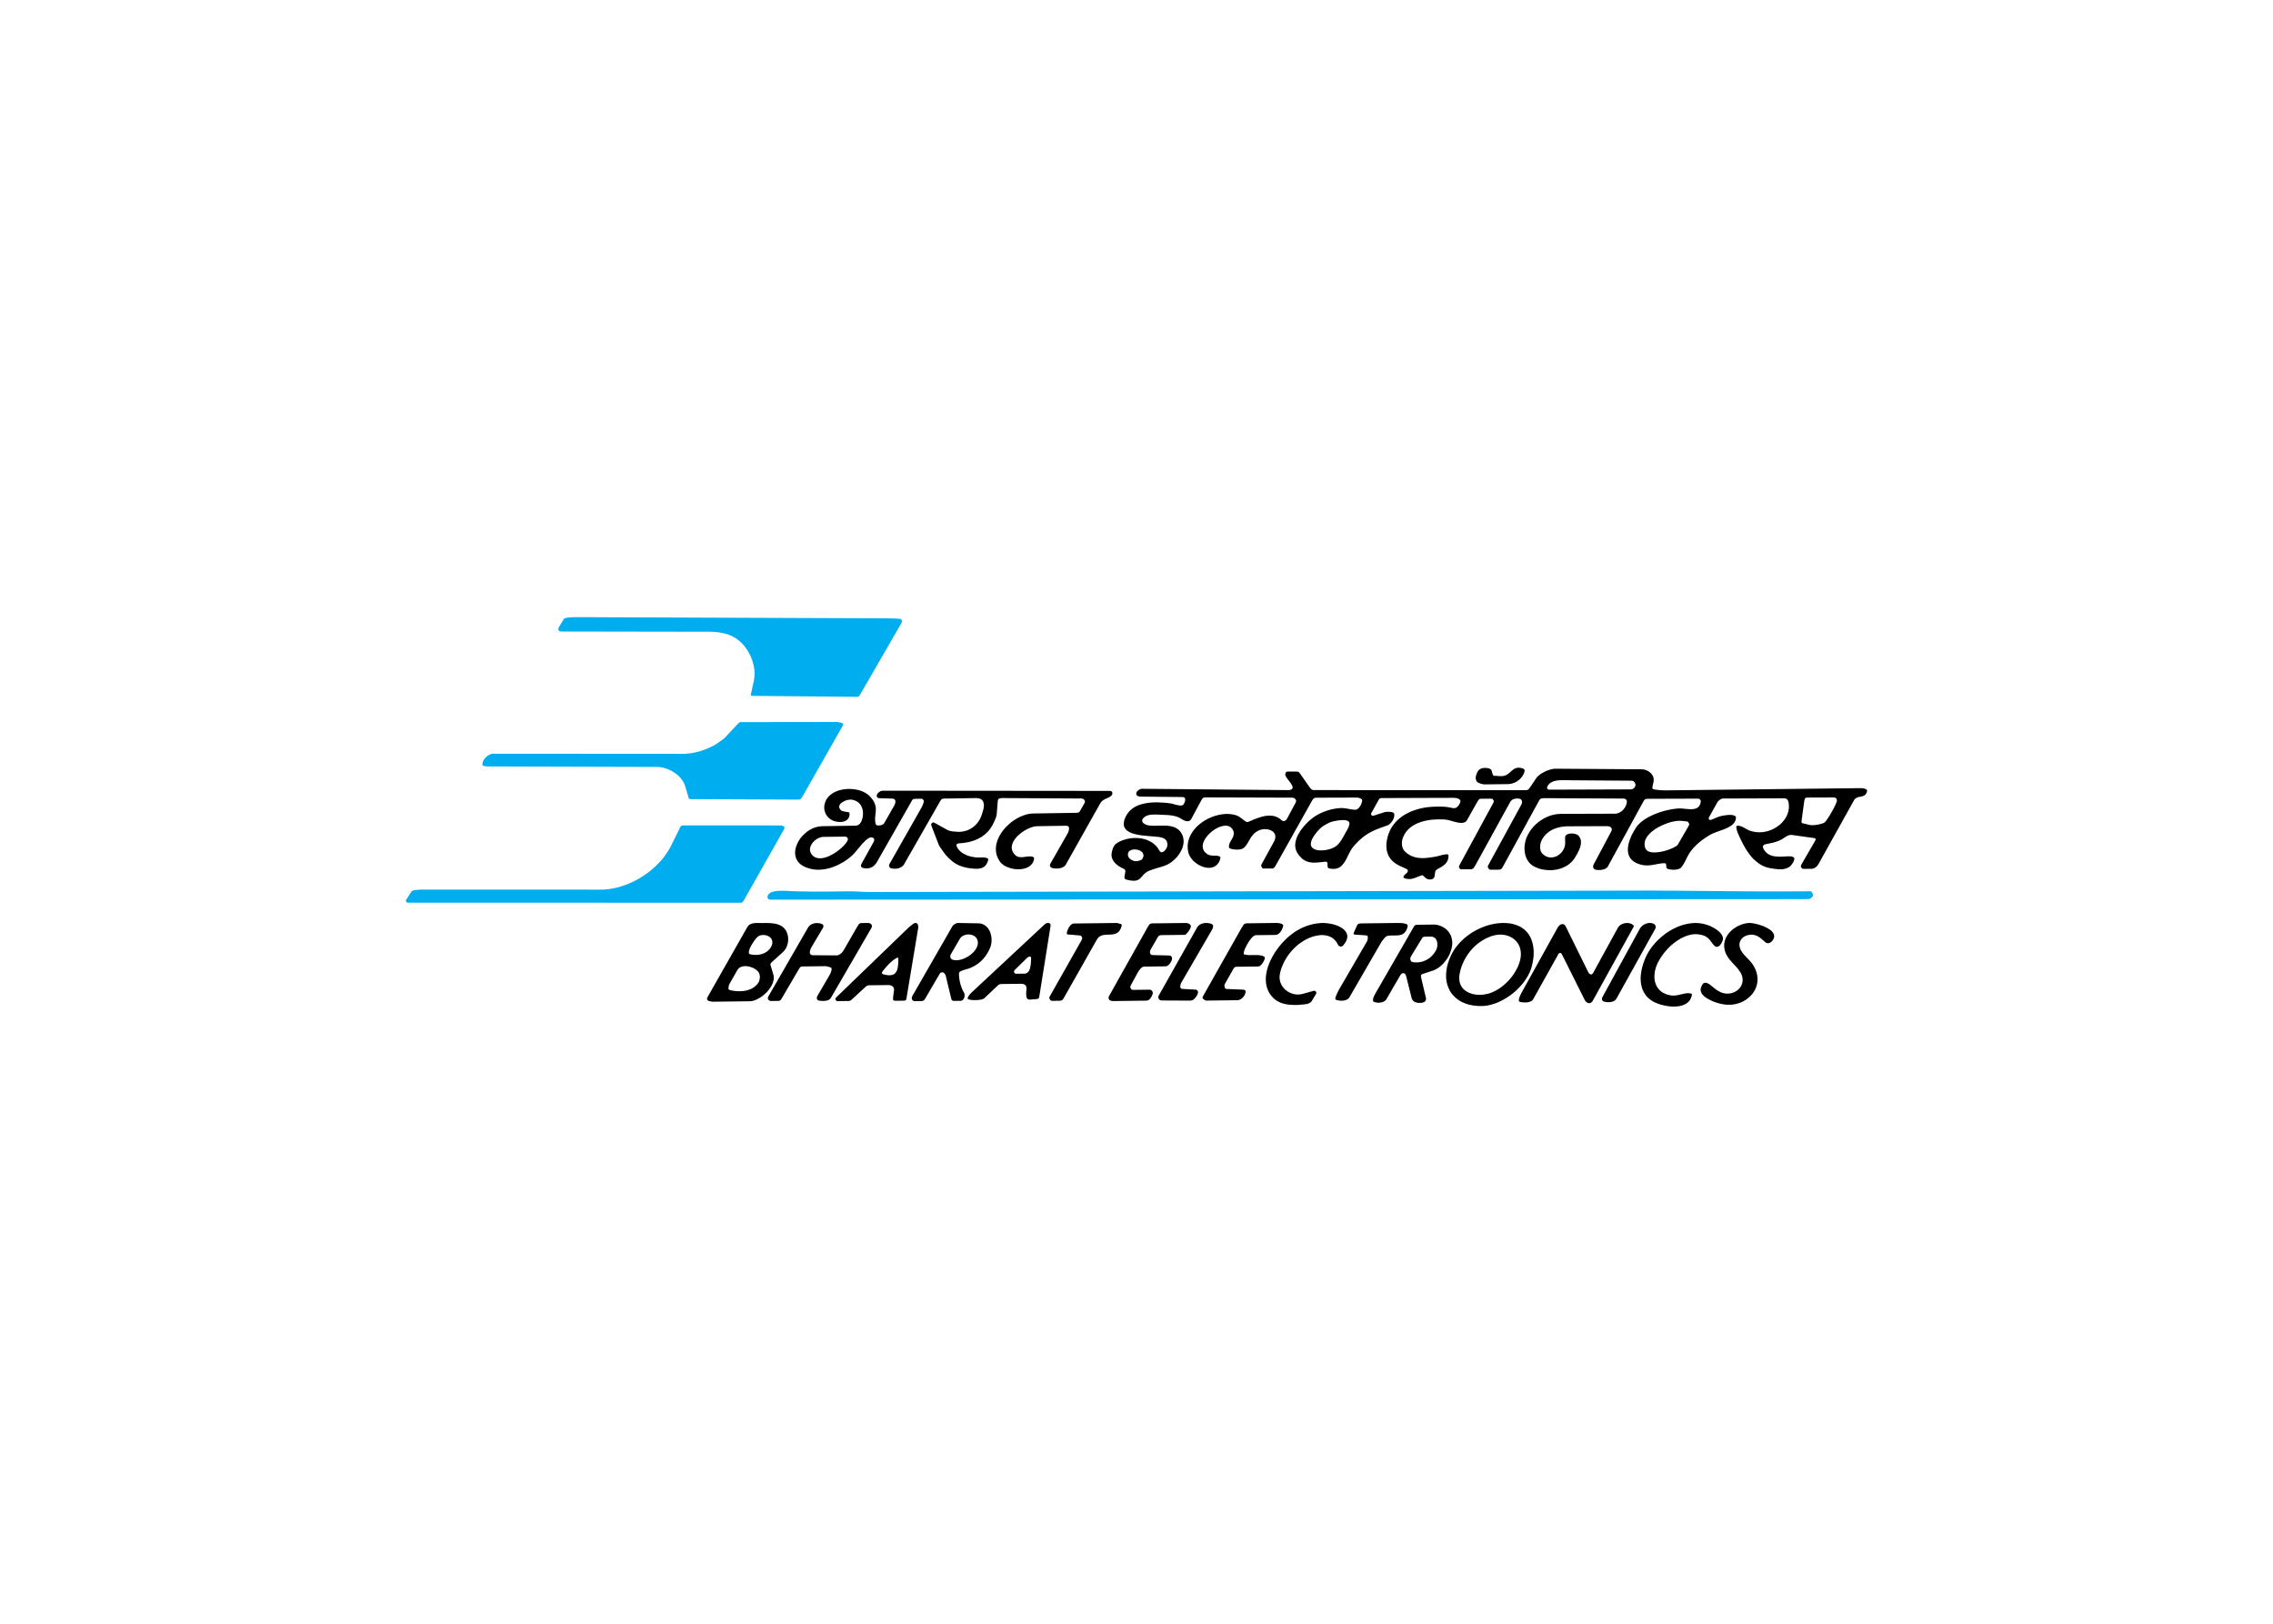 <svg clip-rule="evenodd" fill-rule="evenodd" stroke-linejoin="round" stroke-miterlimit="1.414" viewBox="0 0 560 400" xmlns="http://www.w3.org/2000/svg"><g fill-rule="nonzero"><path d="m0 0-.16-.034-.16-.048-.156-.062-.146-.066-.146-.084-.136-.089-.132-.098-.118-.112-.114-.116-.099-.125-.085-.134-.072-.139-.058-.147-.04-.148-.026-.156-.002-.161.016-.165.034-.165.057-.174.038-.086.042-.083.047-.082.052-.082.055-.077.057-.073.06-.073.065-.072.061-.073.065-.073.065-.068.065-.072.065-.068.066-.073.065-.073.06-.072.057-.078.055-.077.057-.077.047-.083.056-.114.042-.114.025-.114.015-.11.001-.111-.012-.105-.022-.101-.035-.102-.045-.097-.054-.088-.063-.083-.077-.079-.077-.07-.091-.065-.096-.057-.101-.047-.109-.038-.11-.029-.119-.015-.12-.011-.119.008-.115.012-.106.027-.106.031-.097.04-.092.049-.088.049-.088.054-.079.059-.079.059-.074.059-.074.059-.07.058-.064.055-.07.049-.06.045-.065.036-.06.032-.06.022-.06.013-.124-.006-.095-.061-.064-.093-.049-.092-.035-.088-.022-.082-.009-.079.001-.078.015-.073.024-.073.033-.068.042-.064.051-.059.056-.059.065-.059.069-.054.075-.05.078-.05.084-.045.083-.044.087-.045.088-.041.134-.058.138-.048.138-.045.139-.039.143-.035.137-.026.143-.021.143-.013.137-.002.143.001.137.011.142.02.138.025.133.039.137.042.132.052.128.066.128.071.123.079.122.094.128.111.113.117.104.12.086.13.076.129.067.134.049.139.04.138.026.142.016.143.003.147-.011.142-.02.147-.034.142-.043.146-.057.142-.066.141-.079.137-.089.137-.103.132-.051.054-.051.059-.056.059-.056.059-.061.059-.06.064-.06.063-.056.064-.061.068-.056.063-.051.069-.051.072-.042.069-.043.073-.033.077-.028.074-.02.082-.014.078-.006.082.003.083.014.078.022.074.031.074.036.064.045.061.045.055.055.051.059.043.063.042.069.037.068.029.074.024.073.019.078.015.073.009.078.006.078-.004.074-.008.073-.013.074-.017.12-.045.111-.058.111-.072.102-.077.097-.086.098-.081.097-.086.042-.037.046-.022.042-.018.046-.013.041-.004h.046l.041.01.041.014.041.015.037.023.036.028.037.033.031.032.032.037.027.037.027.042.022.046.023.042.031.106-.002.101-.019.1-.047.092-.066.091-.083.086-.102.081-.116.072-.125.072-.129.063-.138.063-.143.048-.148.049-.143.04-.138.035-.129.026-.124.021-.115.012-.101.004-.083-.006zm-6.64-2.965.099.18.112.189.126.186.136.185.154.181.159.172.172.171.182.159.191.145.195.135.201.122.21.104.21.089.21.063.216.048.215.021.216-.007.216-.034.212-.057.111-.044.092-.054.084-.054.069-.059.065-.064.056-.063.051-.068.056-.073.056-.073.057-.077.064-.073.075-.077.079-.068.078-.013.119.034.073.037.068.065.063.088.059.093.045.097.03.097.018.078-.001.064-.01.069-.019.064-.028.059-.033.064-.038.059-.046.06-.051.054-.056.055-.056.049-.065.05-.06.05-.065.045-.069.04-.065.041-.065.04-.065.032-.06.031-.055.027-.056.027-.272.102-.276.07-.28.043-.281.015-.284-.018-.284-.04-.28-.063-.274-.086-.274-.109-.265-.127-.26-.145-.25-.16-.237-.177-.227-.191-.214-.2-.199-.214-.186-.222-.166-.227-.149-.236-.126-.24-.076-.162-.067-.166-.066-.171-.058-.18-.053-.179-.044-.185-.034-.184-.025-.184-.016-.183-.003-.184.012-.184.02-.179.039-.178.048-.169.071-.165.085-.159.098-.151.121-.145.139-.132.163-.121.12-.077.134-.072.152-.062.162-.063.17-.057.184-.044.185-.039.193-.03.188-.02.193-.007.184.007.183.016.174.034.165.048.15.066.142.084.118.103.104.12.081.144.057.166.018.096-.001.055-.037.032-.069.017-.078.013-.079.004-.078-.001-.082-.01-.082-.01-.083-.015-.082-.019-.083-.02-.082-.019-.083-.019-.087-.02-.082-.015-.082-.014-.083-.011-.083-.005-.082-.001-.083.003-.179.03-.166.039-.152.058-.139.068-.125.076-.111.086-.102.1-.084.109-.075.114-.061.123-.048.133-.038.132-.025.142-.011.147.003.151.012.152.021.152.035.156.044.157.058.157zm-4.868-.778-.045-.06-.055-.033-.055-.006-.06.018-.056.032-.046.05-.037.059-1.695 3.441-.029.05-.028.041-.032.036-.037.023-.037.018-.037.013-.037.004h-.037l-.036-.01-.041-.01-.037-.018-.036-.024-.037-.023-.031-.033-.032-.032-.032-.037-.027-.038-.027-.041-2.7-4.868-.085-.166-.08-.185-.049-.174-.003-.083.01-.055.032-.032.065-.027.096-.017.055-.004.056-.008.064-.004.064.001.065-.004.068.005.069.006.069.01.128.038.059.024.055.028.046.037.045.047.032.046 1.904 3.412.05.055.069.015.069-.018.051-.054 1.723-3.445.023-.041.028-.042.028-.036.028-.036.033-.027.037-.023.032-.022.037-.014.037-.013.037-.004h.036l.037.005.036.01.037.014.037.024.031.027.032.033.032.042.027.046 3.023 5.473.036.069.013.055-.014.041-.047.046-.079.049-.05.027-.051.023-.056.017-.06.013-.059.009-.06.004-.06-.001-.059-.006-.065-.009-.059-.01-.059-.019-.055-.019-.06-.024-.05-.028-.055-.033-.045-.033-.045-.042-.037-.037-.036-.046-.032-.046zm.724-1.771-.032-.064-.017-.065-.004-.06.009-.05.029-.05.037-.041.056-.031.069-.022.05-.009.051-.009.05-.008.056-.004.055.001.059-.004.055.005.06.005.11.02.055.019.05.019.05.023.046.028.082.066.031.042.032.046 2.915 5.246.036.093-.006.091-.033.092-.06.063-.056.032-.055.027-.06.017-.06.013-.064.009-.06-.001-.064-.001-.065-.01-.064-.014-.059-.019-.064-.024-.06-.024-.054-.033-.055-.032-.05-.042-.05-.038-.045-.046-.041-.047-.036-.046-.032-.051zm-21.54.221.018.074-.038.082-.07.059-.078.008-.846-.235-.142-.029-.138-.016-.137-.002-.133.013-.134.026-.129.039-.125.049-.12.058-.111.073-.107.081-.097.086-.084.1-.079.105-.066.114-.052.118-.043.128-.024.133-.015.133.002.142.022.143.038.184.053.18.063.18.075.175.081.176.09.166.099.166.108.162.117.158.123.148.131.149.136.135.14.13.15.126.155.112.16.107.164.099.169.089.169.076.173.066.115.038.114.029.119.029.114.02.115.015.115.011.114.001.111-.008.11-.012.106-.022.106-.026.101-.036.102-.049.092-.054.088-.063.084-.077.079-.082.075-.095.065-.11.061-.114.065-.077.102-.036.11.006.087.061.135.172.099.162.062.156.026.143-.001.138-.034.128-.057.114-.079.109-.097.1-.121.091-.134.081-.143.071-.157.062-.162.054-.165.044-.17.03-.166.025-.165.016-.157.008-.147-.002-.211-.021-.211-.026-.206-.039-.196-.053-.197-.057-.192-.071-.187-.076-.183-.09-.178-.098-.173-.103-.169-.117-.163-.122-.159-.125-.155-.136-.145-.144-.145-.148-.136-.153-.136-.163-.126-.162-.122-.171-.104-.153-.099-.162-.094-.171-.09-.171-.085-.18-.071-.18-.071-.185-.058-.188-.044-.189-.034-.193-.025-.189-.007-.188.007-.188.021-.189.038-.178.058-.183.075-.174.094-.168.117-.164.14-.155.083-.081.089-.068.097-.068.097-.058.102-.049.101-.045.106-.04.111-.031.11-.026.115-.026.115-.017.115-.012.115-.008.115-.008.119-.003.23.002.114.007.11.01.111.011.073.005.078.006.083.01.087.015.087.014.082.025.077.033.069.042.059.046.05.065zm3.473 5.287-.115-.001-.087-.01-.064-.015-.05-.023-.041-.038-.032-.05-.035-.07-.184-.411-.04-.097-.013-.064.014-.037.051-.022.083-.008.744-.051.111-.017.051-.04.019-.097-.012-.151-.048-.148-2.141-3.685-.107-.222-.098-.23-.04-.134.005-.078.061-.05.129-.035.05-.009.056-.008.05-.009.055.001.06-.004.055.001.11.01.055.01.051.01.054.019.051.019.045.024.046.028.041.032.041.038.031.041.032.051 2.387 4.129.131.181.145.167.091.079.11.038.096.015.096.006.092.006.183.002.175.002.087.006.083.005.077.01.152.039.068.033.068.042.064.051.059.061.054.074.05.088.044.101.04.12.013.092-.019.073-.051.046-.102.04-.212.043-.234.011-.221.002zm-8.668.005-.06-.006-.055-.005-.045-.019-.041-.023-.046-.042-.041-.056-.049-.074-.059-.092-.067-.116-2.836-5.025-.035-.074-.014-.055.01-.046.042-.05.074-.059.065-.04.069-.027 2.351.029.055.001.055.014.054.019.055.023.055.029.05.037.046.037.045.042.045.047.036.051.037.051.026.05.027.051.018.056.013.05.008.111-.024.068-.065.041-.106.017-1.244.049-.065.022-.046.054-.029.078-.01.078.008.078.022.065.585 1.031.067.12.059.074.055.047.059.019.078.005 1.616.02.064.014.068.038.064.056.063.07.059.078.054.084.045.078.031.074.022.06.018.087-.006.055-.046.046-.083.045-.088.031-.092.017-.106.017-.11.008-.119.003-.12-.001-.124-.002-.124-.001-.114-.002-.115.003-.111.013-.096.013-.088.021-.041.037-.006.068.022.111.013.051.022.055.022.064.032.07.036.074.04.078.04.083.045.083.05.084.054.083.049.079.059.078.054.07.059.069.054.061.059.051.055.042.055.033.055.019.05.005 1.469.018.064.01.055.015.06.028.049.032.051.042.045.047.045.051.036.055.036.056.031.06.027.06.027.056.018.059.017.051.018.088-.024.054-.069.055-.129.049-.152.025-.143.008zm-6.632-5.417-.031-.065-.009-.064.005-.059.019-.055.029-.046.046-.041.051-.027.06-.022.069-.004 2.13-.01.069.005.064.019.064.033.059.038.055.046.049.056.046.056.04.06.041.06.031.06.027.06.035.125-.015.087-.065.086-.069.031-1.029.057-.069.012-.051.037-.028.05-.015.059.004.069.013.069.017.069.027.065.027.055 2.311 3.981.032.07.026.073.013.079-.006.078-.028.059-.06.05-.055.022-.056.018-.06.017-.06.009-.059.008-.065.009-.064-.001-.064-.001-.065-.005-.059-.01-.064-.015-.06-.019-.059-.019-.055-.028-.055-.028-.05-.033-.045-.042-.041-.042-.041-.046-.031-.051zm-.494 5.413-.059-.005-.051-.01-.045-.019-.041-.032-.046-.052-.049-.074-.059-.097-.067-.12-2.813-5.02-.031-.06-.018-.056-.004-.05.001-.046.01-.042.023-.036.023-.031.037-.028.037-.022.047-.018.05-.008.055-.009.06-.004 2.497.031.074.01.064.023.059.038.054.046.05.056.045.06.036.065.036.069.027.065.022.06.013.064-.001.065-.019.054-.028.051-.042.045-.051.027-.06.022-.069.004-1.175-.014-.096.007-.06.027-.047.06-.014.027-.033.068.013.079.058.124.449.828.036.069.049.079.059.087.068.089.068.078.077.065.077.047.083.015 1.616.02.073.01.073.033.064.047.063.055.055.07.049.069.041.075.036.069.022.069.017.069-.005.073-.019.069-.043.055-.064.036-.078.017-1.25.031-.069.008-.05.027-.037.032-.028.045-.015.051-.005.055.004.054.013.061.022.055.027.051.472.823.054.092.05.065.05.042.059.024.073.014.097.002 1.694.02.068.029.077.065.082.097.081.107.068.111.049.097.027.069.008.069-.014.06-.029.054-.046.041-.051.036-.065.027-.064.018-.069.008-.065.004zm-5.876-.009-.064-.005-.064-.024-.059-.033-.055-.042-.05-.051-.045-.056-.045-.064-.036-.065-.031-.065-.032-.064-.022-.06-.018-.056-.026-.105-.004-.069.015-.037.037-.022.069-.009.85-.072.096-.022.061-.082.009-.014.025-.077-.018-.088-.076-.147-2.328-4.115-.049-.097-.004-.069.028-.068.024-.041.046-.06.056-.026.092-.009.514.007.073.005.06.01.05.019.046.037.045.051.045.07.058.102 2.44 4.308.073.102.077.084.086.061.092.047.096.028.105.024.105.011.106.006.11.006.11.001.11.006.106.011.105.019.101.024.096.043.086.056.087.075.072.097.067.12.058.143.017.106-.014.068-.051.032-.134.031-.074.026-.073.018zm-22.993-5.492-.027-.07-.008-.059.015-.06.023-.046.042-.04.051-.032.06-.022.064-.004.514.007.078.005.059.019.055.037.054.075.063.106 1.219 2.081.058.102.055.074.045.046.05.028.055.01.074.006 1.703.021.152-.026.147-.044.115-.04.042-.05.001-.092-.035-.156-.062-.157-.076-.139-.895-1.535-.031-.074-.014-.074.011-.073.033-.059.055-.045.074-.027.055-.004.055-.009.065-.003.064-.004.069-.004.069.006.068.005.065.005.068.015.064.019.06.024.054.028.051.037.04.042.037.046 3.048 5.258.027.065.013.055-.001.055-.014.05-.028.046-.037.036-.047.032-.05.022-.06.013-.06.004-.441-.006-.082-.001-.06-.014-.05-.024-.05-.046-.045-.065-.059-.093-1.074-1.858-.059-.079-.091-.089-.104-.083-.11-.057-.096-.024-1.837.014-.105.022-.079.063-.029.087.008.129.044.156.072.148.863 1.452.04.106-.01.092-.061.068-.115.049-.055.018-.055.009-.056.008-.059.009-.055-.001-.056.004-.055-.005-.055-.006-.055-.01-.055-.014-.05-.019-.055-.019-.045-.024-.051-.023-.045-.033-.041-.032-.041-.038-.036-.041-.036-.047-.032-.051zm15.254.277-.096-.102-.085-.116-.068-.12-.022-.083.038-.05.11-.035.055-.013.069-.013.078-.004.088-.008.092.001.096.001.096.002.101.01.092.01.092.015.078.02.073.023.059.029.045.032.99.94.077.065.073.038.092.019.137.006 1.396.017.087-.003.083-.017.074-.031.06-.041.051-.064.033-.077.01-.037.001-.046v-.05l.001-.056-.004-.064-.009-.059-.003-.069-.004-.065-.004-.064.001-.069.005-.06.006-.064.01-.055.019-.05.023-.046.028-.036.037-.032.046-.022.06-.009.065-.004.44.038.087.01.064.015.041.028.032.046.017.065.017.092.836 5.239.004.069-.01.055-.028.046-.037.031-.046.018-.051.009-.055-.001-.055-.01-.055-.019-.05-.028-.05-.038zm3.287 1.464-.056.072-.015.092.041.074.903.888.049.047.055.042.059.032.055.019.051.006.041-.023.028-.045.006-.083-.003-.11-.008-.124-.008-.129-.016-.133-.022-.133-.03-.125-.04-.11-.05-.097-.077-.084-.1-.066-.109-.028-.675-.009zm-13.444-1.815-.049-.078.014-.092.057-.077.087-.022.817.01.096.01.082.038.11.093 1.012.931.091.07.082.033.129.006 1.469.018.147-.035.13-.086.06-.095.029-.106-.075-.588-.004-.069-.004-.055.005-.046.01-.037.023-.022.028-.023.041-.013.055-.004.074-.004.083.001.44.006.088.001.064.014.045.028.032.047.022.073.017.102.86 5.166.008.055-.001.064v.06l-.01.06-.019.054-.024.046-.037.036-.046.027-.056.009-.073-.01-.077-.033-.069-.047-.15-.121-.145-.117zm3.493 1.967.031.037.073.093.077.092.076.093.087.093.086.093.09.093.096.088.095.08.096.079.095.07.096.061.1.056.046.01.037-.041.01-.064-.003-.115-.008-.115-.003-.11-.012-.106-.008-.101-.018-.097-.017-.092-.026-.087-.031-.079-.041-.069-.045-.065-.05-.056-.064-.046-.068-.038-.082-.028-.097-.015-.101-.006-.119.007-.129.017-.142.031-.106.031-.056.036-.01.05.022.083zm46.414 3.627-.238-.022-.234-.039-.238-.054-.233-.062-.229-.081-.228-.09-.219-.099-.219-.113-.215-.122-.204-.136-.196-.14-.191-.154-.177-.162-.173-.168-.158-.181-.149-.185-.136-.19-.121-.204-.108-.203-.129-.3-.107-.295-.074-.29-.047-.286-.025-.275.004-.271.03-.257.058-.247.086-.233.104-.224.135-.205.159-.186.181-.172.204-.154.226-.13.254-.107.272-.089.299-.06.317-.038.34-.01.234.013.239.035.238.053.237.072.238.085.233.109.233.117.228.136.218.145.214.159.205.168.19.181.186.191.172.194.159.205.139.208.131.217.107.217.094.222.071.221.061.253.047.253.034.249.011.248-.003.234-.022.234-.039.22-.057.215-.072.201-.094.191-.112.178-.135.164-.149.149-.172.131-.189.113-.213.094-.23.075-.253.057-.272.029-.294.01zm-.456-.924.178.034.174.021.175.006.17-.011.165-.026.162-.044.147-.053.143-.072.134-.085.121-.095.111-.109.098-.123.085-.132.066-.146.052-.156.034-.169.016-.179-.002-.188-.025-.198-.035-.156-.044-.157-.058-.161-.062-.157-.076-.153-.086-.157-.089-.148-.1-.148-.103-.144-.114-.139-.117-.135-.123-.125-.131-.125-.132-.117-.136-.107-.142-.103-.141-.093-.146-.085-.146-.075-.146-.066-.174-.066-.182-.053-.184-.034-.183-.026-.184-.011-.183.002-.179.021-.171.03-.166.049-.156.062-.148.076-.13.09-.121.105-.102.118-.084.136-.066.151-.044.165-.02.183.002.198.029.211.044.189.048.189.062.184.072.18.08.176.085.171.099.166.104.162.113.157.117.149.127.144.136.139.141.13.145.121.155.117.164.103.164.099.173.089.178.08.183.071zm-8.936-4.42-.067-.134-.063-.157-.02-.147.01-.083.041-.045.102-.036.051-.013.05-.008.051-.009.055-.004.055-.004.055.005.055.001.11.02.05.014.055.015.046.023.05.024.046.028.041.032.036.037.036.042.027.047 1.025 1.766.036.055.037.042.036.033.041.023.041.015.041.005.037-.005.042-.017.032-.023.033-.032.028-.041.023-.05.019-.059.425-1.694.052-.105.088-.09.102-.059.101-.035.111-.022.119-.008.12.006.11.015.105.034.073.042.054.074.035.092v.078l-.359 1.529-.02.101-.005.069.013.055.032.037.054.033.083.029.686.224.164.062.16.084.155.098.15.122.141.13.131.144.122.157.113.163.098.175.086.18.066.18.053.189.035.184.016.184-.007.183-.03.179-.048.174-.075.164-.103.16-.126.145-.051.046-.056.045-.06.045-.065.041-.065.04-.064.036-.07.031-.073.031-.069.027-.074.022-.074.018-.074.017-.073.008-.069.009-.074-.001-1.175-.015-.105-.001-.078-.019-.055-.028-.05-.056-.054-.088zm4.203 4.33.078-.004.069-.017.065-.023.056-.031.046-.041.046-.045.033-.05.033-.055.023-.059.015-.064.015-.069.005-.069.005-.069-.003-.069-.009-.069-.012-.068-.014-.065-.022-.06-.022-.06-.027-.051-.058-.097-.059-.088-.068-.088-.067-.079-.073-.074-.077-.075-.078-.065-.082-.056-.086-.056-.087-.047-.091-.042-.096-.038-.096-.033-.096-.024-.101-.02-.105-.011-.106-.005-.105-.002-.111.008-.11.013-.069.026-.051.045-.033.064-.019.069-.002.078.014.074.031.069.837 1.369.054.074.064.033.105.011zm-38.985-4.466-.023-.055-.017-.06-.004-.06.01-.055.023-.05.033-.041.042-.031.055-.023.069-.008.441.005.092.006.068.01.055.024.05.042.045.06.054.088 1.039 1.78.036.055.036.042.041.028.041.019.042.01.041-.004.041-.009.042-.022.032-.028.037-.031.028-.041.029-.046.023-.05.015-.055.396-1.643.024-.087.024-.059.033-.042.05-.022.065-.008.092-.004.44.006.055.01.046.018.046.029.036.037.031.046.027.051.023.051.013.059.008.06.004.055-.001.06-.01.05-.014.051-.019.041-.042.063-.033.069-.037.069-.033.073-.029.077-.028.078-.029.082-.024.078-.024.082-.019.083-.02.082-.014.083-.015.082-.01.083-.011.082-.005.078-.005.078-.001.073.008.093.031.055.073.051.173.08.188.058.183.053.183.062.105.047.1.047.101.056.095.056.096.061.091.061.086.065.082.075.082.07.154.158.068.083.068.088.067.088.059.093.059.092.054.097.053.102.045.102.045.106.04.11.026.111.021.12.013.114.003.125-.006.119-.016.119-.024.119-.029.115-.042.114-.048.105-.056.1-.065.091-.079.086-.08.073-.092.063-.102.054-.11.04-.116.026-.128.008-1.543.027-.105-.02-.119-.057-.109-.079-.073-.079zm3.57 4.3.044.069.055.061.064.051.068.042.073.038.078.028.082.024.082.01.083.006.087.001.083-.013.083-.017.078-.027.074-.031.07-.045.064-.05.056-.054.047-.069.038-.072.028-.083.02-.124-.003-.119-.021-.119-.045-.12-.058-.121-.077-.111-.086-.111-.104-.102-.109-.098-.118-.093-.128-.084-.132-.071-.137-.066-.137-.052-.137-.043-.133-.029-.133-.016-.124.003-.12.013-.11.03-.069.041-.052.055-.033.068-.01.073.004.078.031.074zm-14.237-1.938.004.065.04.06.073.074.818.74.081.079.072.093.059.092.054.102.045.106.035.111.026.115.017.115.008.115-.002.115-.01.114-.02.115-.033.11-.038.105-.047.1-.061.096-.066.086-.079.082-.088.068-.097.063-.074.036-.078.031-.074.031-.083.022-.078.022-.083.017-.083.013-.088.008-.082.008-.088.009-.082.003-.087.004-.083.003-.087-.001-.083-.001-.078-.001-.083-.001-.055-.001h-.055l-.059.004-.06-.001-.065.004-.064-.001-.064-.001-.064-.001-.064-.005-.065-.005-.064-.01-.059-.01-.06-.015-.059-.019-.055-.028-.05-.028-.046-.033-.045-.037-.036-.047-.037-.051-2.988-5.261-.049-.11v-.078l.052-.078.069-.04.148-.04.147-.021 2.791.034.124.011.128.024.133.043.132.052.137.071.132.075.132.089.128.102.122.108.118.111.109.125.099.126.086.129.076.134.063.139.049.138.03.138.012.133-.006.138-.029.128-.196.659zm-2.483-.406.049.074.064.065.068.051.082.038.083.033.091.019.096.011.097.001.101-.008.097-.017.101-.022.097-.031.096-.035.093-.041.083-.049.083-.05.07-.059.065-.058.056-.064.042-.064.028-.059.019-.069.015-.068.01-.074.001-.073-.008-.074-.009-.073-.017-.074-.022-.069-.032-.065-.031-.06-.036-.051-.072-.088-.082-.079-.082-.07-.086-.065-.096-.056-.091-.047-.101-.043-.1-.033-.106-.034-.105-.024-.105-.015-.11-.015-.11-.006-.111-.006-.114.003-.11.003-.111.013-.115.012-.11.017-.111.017-.106.036-.069.063-.001.074.025.17.004.041.009.037zm1.754 2.611.087.014.082.006.083.001.078-.013.078-.013.074-.022.074-.031.065-.036.055-.041.056-.049.047-.055.037-.055.028-.064.02-.068.01-.073-.004-.079-.013-.082-.026-.088-.04-.088-.045-.083-.05-.074-.059-.07-.059-.06-.063-.06-.068-.052-.073-.046-.078-.043-.078-.033-.077-.033-.087-.028-.082-.02-.087-.015-.087-.015-.088-.005-.087-.001-.087-.001-.087.008-.088.012-.087.013-.083.022-.051.022-.028.041-.005.06.003.092.009.046.018.055.017.06.027.065.031.069.036.069.04.079.09.148.05.078.05.075.049.069.054.07.05.064.055.061.049.051.05.046.046.033.045.028.041.019zm12.097 10.265.069-.027.075-.086.02-.087-.035-.138-.057-.148-.062-.139-2.431-4.285-.031-.074.002-.068.019-.064.037-.055.056-.04.065-.022.05-.013.056-.009.055-.003.055-.004.11.002.11.01.05.015.055.01.051.019.05.02.05.023.046.028.045.029.045.032.073.075.035.047.027.046 2.677 4.679.063.107.054.069.054.038.064.019.083.006 2.423.038.152-.016.148-.039.078-.044.066-.064.037-.05.028-.049.024-.055.015-.055.015-.06.005-.059.001-.06-.003-.06-.004-.059-.008-.065-.013-.06-.013-.064-.017-.06-.018-.06-.017-.06-.018-.06-.017-.055-.017-.056-.018-.05-.04-.12-.053-.112-.053-.111-.063-.106-.067-.098-.072-.092-.081-.089-.086-.084-.087-.075-.095-.07-.1-.066-.1-.057-.109-.052-.11-.043-.114-.034-.114-.029-.119-.021-.124-.015-.124-.002-.124.002-.143.012-.161.011-.156.025-.152.035-.134.057-.954.527-.083.036-.055-.001-.059-.047-.014-.005-.041-.046-.013-.056.02-.087.048-.132.517-1.342.127-.2.211-.299.151-.2.088-.1.085-.09.088-.086.084-.081.084-.077.088-.068.084-.067.088-.059.088-.058.093-.049.092-.049.093-.045.101-.035.102-.035.106-.035.111-.026.11-.025.12-.022.129-.021.129-.016.082-.008.083-.008.083-.003.078-.003.078.001.073.001.074.006.073.015.069.015.064.019.064.024.059.028.059.038.054.042.05.052.045.055.045.065.036.074.035.079.031.092.017.088-.01.059-.052.036-.101.035-.175.03-.188-.003-.188-.008-.184.006-.087.013-.088.012-.083.013-.087.017-.088.021-.083.022-.087.026-.084.031-.078.036-.079.035-.079.04-.074.045-.074.045-.065.054-.07.058-.06.059-.057.068-.056.068-.047.077-.042.082-.025.092.027.087.068.043.132.02.161.012.156.016.16.026.151.025.151.034.151.044.146.044.142.057.137.057.136.071.132.071.123.085.122.089.114.098.113.108.104.112.094.12.094.135.085.139.076.148.067.139.067.143.057.153.048.152.02.152.069.882.004.055.008.047.009.036.013.037.018.028.018.023.032.019.032.015.041.009.05.01.06.006.069.005.078.002.092-.004 5.803-.032.07-.018.065-.035.051-.055.038-.068.01-.073-.017-.069-.335-.589-.054-.088-.059-.051-.073-.02-.119-.011-3.232-.05-.238-.018-.238-.045-.247-.078-.242-.095-.237-.123-.232-.142-.222-.159-.213-.182-.194-.192-.181-.209-.157-.214-.139-.232-.111-.231-.083-.24-.056-.244-.019-.248.013-.244.054-.247.096-.237.136-.232.085-.104.102-.09.116-.086.13-.076.139-.062.152-.057.152-.044.162-.034.165-.02.166-.007.16.003.156.016.156.035.141.043.137.062.118.075.109.089.09.107.072.125.052.143.017.106-.015.069-.055.05-.093.03-.06.008-.059.004-.065.004-.064-.006-.064-.006-.069-.005-.064-.01-.069-.011-.068-.005-.065-.01-.068-.006-.065-.001-.064-.001-.064.003-.065.008-.06.018-.06.022-.055.027-.056.036-.051.045-.121.135-.081.142-.048.146-.016.142.016.147.039.148.062.143.085.144.104.134.117.135.136.122.14.121.155.108.154.099.159.085.164.077.156.057.155.048.146.026.138.011 2.13.033.119-.007.065-.027.057-.072.019-.074-.012-.124-.035-.133-.048-.116-1.314-2.302-.031-.079-.003-.073.024-.064.046-.05.061-.04.074-.027.05-.008.051-.004.051-.008.055-.004.055-.004.055.001.059.001.055.005.06.006.055.01.11.03.1.038.05.028.046.028.041.033.036.037.035.042.032.047 2.586 4.599.036.056.041.056.045.046.05.038.049.037.055.038.055.028.059.029.055.028.054.024.11.048.05.023.05.029.082.056.036.033.031.032.023.042.018.042.012.101-.029.073-.06.054-.088.017-17.117.016-.123-.029-.123-.076-.095-.084-.036-.051-.031-.055-.013-.056.001-.055.01-.05.028-.041.042-.031.055-.027.074-.008.955-.031.065-.008.05-.013.042-.023.033-.031.023-.036.015-.042.01-.045v-.046l-.008-.051-.009-.05-.017-.051-.017-.051-.018-.046-.027-.042-.751-1.32-.067-.07-.092-.052-.105-.029-.105-.011-.092-.002-.106.022-.051.04-.029.091-.02.115-.011.11-.002.11.003.101.008.097.008.096.012.097.012.092.008.092.003.092.003.091-.006.092-.015.097-.025.096-.033.1-.043.105-.062.109-.075.114-.094.118-.112.126-.135.122-.153.104-.171.093-.185.076-.199.061-.202.043-.212.028-.216.015-.22-.003-.216-.022-.21-.036-.206-.053-.192-.072-.186-.09-.164-.104-.155-.126-.13-.14-.108-.158-.08-.18-.057-.194-.012-.087-.008-.083.001-.082.006-.083.011-.083.02-.077.024-.074.028-.077.034-.069.037-.068.047-.068.047-.059.056-.059.056-.054.065-.049.065-.05.075-.04.073-.036.079-.03.083-.027.069-.017.069-.012.074-.013.073-.008.221.003.073.011.068.019.065.019.064.024.059.033.054.038.05.042.045.051.036.056.031.065.026.074.018.078.003.087-.011.097-.069.035-.23.038-.226.047-.07.035-.065.05-.051.068-.038.064-.015.064-.006.064.009.055.027.06.031.056.045.051.05.047.063.042.064.042.068.038.073.033.073.029.073.024.073.02.074.01.064.01.064.001.055.001.088-.012.087-.022.079-.026.074-.031.074-.036.064-.04.061-.045.056-.05.056-.054.047-.059.042-.064.038-.063.028-.073.029-.073.024-.073.015-.078.015-.083.006-.082.001-.087-.003-.087-.004-.051-.003-.051-.009-.05-.013-.056-.008-.055-.018-.051-.017-.055-.018-.055-.022-.051-.022-.051-.027-.051-.031-.042-.031-.042-.041-.042-.037-.032-.045-.029-.046-.023-.05-.019-.054-.011-.06-.005-2.497-.039-.239-.022-.233-.05-.224-.077-.209-.104-.2-.127-.186-.15-.172-.163-.154-.177-.13-.186-.111-.199-.085-.199-.065-.203-.034-.207-.006-.198.026-.197.058-.182.095-.173.126-.159.168-.14.208-.12.185-.08.189-.062.189-.047.194-.034.193-.015.193-.002.197.013.192.026.192.035.193.049.192.058.187.072.182.076.178.09.177.095.169.099.168.112.159.113.149.122.145.126.05.047.059.06.063.07.063.079.072.084.072.089.077.088.077.093.081.093.076.093.081.093.082.084.081.079.077.075.077.066.073.056.072.042.069.033.068.015.06.006.074-.013.055-.026.047-.032.028-.041.014-.05-.004-.055-.017-.065-.031-.069-.902-1.621-.048-.12.005-.087.062-.082.087-.04.074-.013.069-.008.069-.008.064-.004.064.006.06.006.06.01.114.029.055.024.05.028.05.029.05.033.09.084.041.046.045.051.041.056.04.056.036.065 2.605 4.572.049.074.05.043.073.014.115.007zm-5.765-2.849.074-.008.059-.027.047-.041.028-.055.01-.059-.008-.069-.027-.07-.063-.096-.081-.107-.095-.111-.109-.112-.123-.112-.132-.111-.14-.108-.146-.107-.155-.094-.16-.089-.159-.08-.16-.066-.16-.053-.156-.034-.156-.02-.147.003-.142.021-.13.044-.124.072-.107.1-.065.086-.052.087-.033.092-.015.091-.006.092.013.092.022.092.035.092.049.083.055.084.063.083.073.07.077.07.082.065.086.052.091.047.092.037.091.029.096.02.092.005zm53.413 5.106-.068-.005-.074-.005-.073-.014-.078-.014-.082-.024-.083-.023-.087-.029-.082-.032-.087-.033-.082-.043-.082-.042-.077-.042-.078-.047-.077-.046-.068-.052-.064-.052-.064-.051-.054-.052-.046-.056-.04-.056-.447-.663-.058-.079-.05-.061-.046-.042-.05-.028-.064-.014-.073-.01h-.096l-15.719.008-.096-.001-.078.009-.06.014-.056.033-.046.042-.051.06-.061.079-.7.999-.07.084-.061.051-.083.018-.124.005-.587-.002-.074-.01-.054-.033-.036-.051-.018-.056-.008-.065.01-.066.023-.065.094-.149.107-.144.108-.139.102-.144.085-.154.019-.069.005-.056-.008-.052-.027-.042-.037-.032-.041-.024-.055-.023-.055-.01-.059-.009-.064-.001-11.019.099-.119-.033-.118-.08-.091-.084-.036-.056-.022-.056-.005-.047.001-.046.014-.042.024-.037.032-.033.042-.023.046-.023.051-.014.055-.014h.06l3.085-.031.147-.009.074-.033.042-.083.01-.107-.039-.154-.076-.145-.036-.051-.055-.038-.105-.019-.129.009-.147.023-.152.037-.152.041-.138.037-.12.018-.175.023-.179.018-.183.013-.193.009-.189.009-.197-.001-.193-.005-.197-.015-.193-.024-.187-.033-.184-.043-.183-.051-.173-.066-.165-.08-.154-.094-.146-.107-.136-.122-.118-.14-.108-.154-.094-.178-.089-.233-.035-.2.002-.182.048-.154.084-.13.116-.112.144-.092.166-.079.189-.064.203-.051.211-.041.226-.032.22-.023.225-.022.216-.018.212-.018.193-.018.174-.018.157-.027.129-.037.069-.028.06-.032.056-.038.046-.046.037-.047.033-.051.024-.055.019-.056.014-.061.006-.06v-.065l-.008-.061-.013-.061-.022-.06-.027-.061-.032-.056-.036-.052-.045-.051-.045-.047-.055-.042-.105-.051-.092-.001-.074.051-.075.112-.098.158-.116.139-.126.126-.143.111-.153.097-.162.079-.166.069-.179.051-.18.041-.188.023-.189.013-.188-.005-.188-.01-.183-.028-.183-.038-.179-.052-.169-.061-.164-.071-.151-.084-.146-.098-.077-.075-.063-.094-.054-.107-.04-.112-.035-.117-.026-.102-.018-.089-.008-.084.001-.084.006-.079.019-.074.024-.075.028-.074.038-.065.042-.07.047-.061.051-.06.056-.06.06-.051.06-.051.065-.051.07-.047.069-.041.069-.042.07-.037.074-.032.101-.056.056-.046.028-.061.006-.093-.035-.187-.034-.186.01-.103.028-.06.051-.037.097-.028.166-.037.142-.027.129-.009.115-.004.101.01.087.018.073.029.068.033.06.037.054.047.05.051.05.052.05.055.05.057.049.061.059.056.064.06.068.052.082.056.091.047.183.075.187.066.192.061.193.057.192.056.192.061.183.071.127.056.124.071.127.079.118.089.118.103.114.108.104.116.1.122.09.126.081.136.072.135.063.14.043.144.031.145.021.149-.002.145-.015.144-.034.144-.052.14-.075.139-.103.14-.116.111-.13.093-.143.069-.147.051-.157.037-.161.028-.165.013-.17.004-.17-.001h-.17l-.17-.005-.16-.006h-.161l-.152.009-.142.013-.134.028-.119.041-.106.056-.093.074-.052.075-.019.092.017.084.054.085.082.079.091.065.1.052.106.038.109.024.182.024.108.006.224-.001.097-.004.091-.004.102-.005.096-.004.096-.004.102-.005.1-.004.097-.005.101-.004.096-.009.102-.013.096-.014.097-.019.097-.018.092-.027.096-.028.088-.037.092-.042.083-.046.088-.055.037-.024.047-.027.046-.024.051-.023.05-.023.056-.014.055-.013.05-.005.056-.005.05.01.046.009.045.024.046.033.036.037.036.051.732 1.359.049.093.046.07.045.047.045.033.051.019.064.009h.083l6.463-.02.065-.004.055-.014.055-.023.042-.033.037-.042.028-.041.019-.052.001-.056-.009-.06-.026-.061-.643-1.199-.045-.066-.054-.051-.059-.038-.064-.018-.069.004-.065.018-.06.047-.111.092-.116.079-.12.06-.12.046-.124.033-.129.018-.129.009-.133-.001-.133-.009-.133-.019-.132-.029-.133-.033-.128-.042-.133-.043-.128-.047-.128-.047-.123-.051-.119-.052-.119-.047-.114-.052-.105-.009-.102.055-.144.102-.138.112-.144.102-.148.088-.166.064-.249.055-.252.028-.262.003-.266-.029-.266-.047-.265-.075-.261-.094-.255-.113-.242-.136-.232-.154-.214-.169-.2-.187-.172-.201-.153-.215-.126-.224-.094-.238-.065-.247-.03-.252.008-.265.049-.266.048-.144.071-.14.084-.13.102-.13.116-.116.13-.107.134-.097.148-.084.148-.074.152-.055.157-.037.152-.023.151-.004.142.019.142.038.128.066.114.084.104.112.09.14.067.168.026.108-.005.07-.052.051-.087.032-.138.023-.138.004-.142.004-.138.014-.134.027-.133.06-.172.135-.116.149-.062.167-.016.172.026.182.066.182.099.182.126.178.15.168.168.154.182.141.191.122.196.098.197.07.187.043.184.01.166-.032.147-.07.121-.115.094-.163.024-.07.01-.065.005-.066-.004-.06-.008-.061-.018-.06-.018-.056-.026-.056-.027-.061-.032-.056-.031-.056-.032-.056-.036-.056-.027-.056-.031-.056-.022-.056-.023-.061-.017-.06-.009-.061-.003-.065.01-.084.046-.047.106-.036.083-.023.097-.014.105-.014.111-.009.11.001.11.009.101.015.091.023.078.038.068.051.064.052.059.061.05.065.049.075.05.074.045.08.049.079.045.08.049.083.05.085.054.079.059.079.063.08.068.074.077.071.082.065.091.061.105.052.11.047.091.023.092.024.096.01.097.004.096-.004.092-.013.092-.019.088-.028.083-.036.074-.042.069-.047.056-.055.051-.065.038-.07.028-.079.01-.084.001-.089-.021-.097-.031-.103-.054-.112-.93-1.699-.035-.103.038-.098.014-.023.046-.065.06-.028.101-.004.514.002.088.005.068.019.05.037.055.065.063.103 2.687 4.79.058.102.05.075.045.056.046.038.05.018.055.01.074.005 3.084.01.143-.032.134-.065.06-.046.019-.056-.017-.098-.026-.103-.04-.107-.054-.103-.059-.093-.072-.084-.082-.07-.068-.038-.073-.018-.129-.001-.147.018-.161.028-.171.032-.17.027-.17.018-.156.004-.128-.01-.133-.009-.133-.019-.128-.024-.133-.024-.128-.033-.129-.033-.128-.038-.128-.047-.128-.047-.123-.051-.119-.057-.123-.061-.114-.061-.119-.07-.109-.07-.109-.075-.105-.084-.104-.084-.096-.085-.095-.089-.095-.098-.095-.103-.095-.107-.091-.112-.09-.117-.086-.126-.081-.126-.072-.126-.067-.136-.054-.13-.044-.135-.035-.14-.021-.136-.008-.139.011-.136.025-.134.042-.135.067-.135.079-.131.065-.078.066-.08.069-.074.07-.07.074-.064.083-.056.084-.051.092-.046.097-.037.101-.028.101-.023.102-.013.101-.01.101.001h.101l.105.005.101.01.101.009.105.01.101.01.101.014.101.01.096-.004.056-.033.024-.051.009-.075.002-.093.006-.102.019-.07.028-.042.051-.028.078-.018.165-.023h.152l.138.015.123.038.114.047.1.065.091.08.082.089.077.098.072.103.067.116.063.117.063.121.058.126.063.126.067.121.068.127.072.116.081.112.086.108.122.136.118.121.113.117.114.103.113.098.11.093.113.085.11.079.114.071.114.07.113.061.119.061.123.061.124.056.132.052.137.056.142.052.146.052.156.056.164.056.046.019.045.024.041.028.046.033.082.074.04.042.037.047.036.051.031.047.032.052.027.056.022.051.017.056.018.056.009.051.008.052v.051l-.001.051-.028.098-.079.046-.115.028-.143.018-.147-.001-.137-.009-.119-.029-.805-.259h-.078l-.065.046-.033.075.022.074.526.948.058.103.055.056.063.023.097.005 5.362.018.119-.004.138-.018.129-.042.097-.064.061-.094-.013-.102-.022-.052-.022-.051-.023-.051-.031-.047-.032-.046-.031-.042-.037-.043-.041-.032-.041-.033-.045-.023-.05-.019-.051-.01-.055-.005h-.055l-.06.014-.133.027-.129.023-.133.023-.134.014-.137.009-.134.004-.133.004h-.133l-.138-.001-.133-.005-.133-.005-.202-.015-.201-.019-.202-.029-.202-.038-.201-.047-.201-.057-.197-.065-.192-.071-.187-.084-.183-.094-.177-.099-.169-.112-.164-.122-.15-.131-.145-.145-.131-.154-.122-.163-.108-.173-.094-.187-.085-.196-.036-.098-.031-.107-.026-.103-.026-.107-.022-.107-.017-.107-.012-.108-.008-.107.001-.107.001-.107.011-.103.015-.107.024-.102.029-.102.038-.103.042-.098.052-.093.061-.093.065-.088.079-.088.093-.088.097-.079.102-.07.107-.069.111-.061.11-.055.111-.051.116-.051.115-.056.111-.05.069-.042.042-.046.014-.047-.004-.051-.022-.047-.031-.051-.046-.047-.05-.042-.045-.042-.059-.052-.041-.051-.027-.052-.009-.046.019-.047.047-.037.078-.027.083-.019.083-.013.078-.005.073-.004.074.005.068.009.074.014.064.019.068.019.069.024.068.023.069.029.069.028.219.084.101.033.059-.014.061-.056.055-.055.061-.056.056-.046.064-.037.065-.028.069-.018.073-.01.078.001.083.014.068.023.06.043.076.112.026.126.013.135.021.13.058.112.105.08.054.033.06.032.059.029.055.032.059.033.055.038.054.033.051.042.049.037.051.042.045.042.041.047.04.051.037.052.031.056.027.056.022.065.022.066.013.069.008.075-.001.088-.01.056-.028.028-.055.014h-.087l-.247-.038-.243-.066-.242-.062-.124-.019-.128-.024-.124-.019-.124-.014-.124-.019-.123-.01-.12-.01-.119-.005h-.119l-.12.009-.119.009-.115.018-.115.023-.111.032-.111.042-.11.046-.111.055-.107.07-.101.074-.107.089-.037.041-.037.042-.033.042-.028.046-.028.047-.024.051-.019.051-.014.051-.015.056-.01.052-.005.055-.005.056-.001.056-.001.056.004.056.009.056.008.051.009.057.018.051.013.051.076.187.094.168.104.154.122.14.136.126.146.113.155.098.164.089.173.075.179.066.187.057.188.047.192.037.193.029.192.019.193.01.193.006h.183l.184-.004.175-.013.069-.009.073-.014.083-.018.083-.023.092-.023.088-.028.096-.028.092-.022.097-.024.097-.022.092-.019.092-.009.087-.009.087.001.078.009.073.019.069.028.064.037.054.057.045.065.71 1.265.077.131.058.093.055.061.05.033.055.014.069.005.729.002.102-.013.065-.079.005-.014.033-.07-.004-.07-.049-.098-2.511-4.626-.049-.103-.009-.065.034-.074h.004l.042-.065.056-.028.087-.004.587.001.074.001.059.004.051.015.045.023.041.028.037.042.04.056.045.075.054.089 2.601 4.729.032.056.045.046.046.038.05.037.054.028.055.019.06.014.064.015.059.004h.065l.064-.004.06-.004.06-.009.064-.024.051-.046.037-.06.02-.07.001-.07-.009-.075-.026-.065-2.511-4.598-.036-.093.043-.098.019-.037.046-.065.056-.028.101-.004.44.001h.097l.078.005.059.015.051.018.045.028.036.043.036.055.041.07 2.726 4.977.032.051.032.037.04.033.055.019.069.014.092.01h.114l.152.001 5.729-.028.092-.009.074-.027.06-.047.038-.065.01-.084-.008-.07-.013-.074-.018-.066-.026-.07-.027-.065-.036-.065-.036-.061-.041-.056-.045-.056-.05-.051-.05-.047-.059-.047-.055-.037-.059-.038-.064-.033-.064-.023-.064-.024-.069-.014-.068-.01h-.069l-4.04-.013-.165-.01-.165-.015-.16-.028-.16-.038-.161-.047-.155-.061-.15-.066-.151-.075-.141-.084-.142-.094-.136-.098-.127-.108-.123-.112-.118-.122-.108-.126-.1-.131-.095-.135-.08-.145-.077-.144-.067-.15-.04-.112-.035-.112-.026-.116-.022-.122-.017-.121-.012-.126.001-.121.002-.121.015-.126.02-.121.024-.116.039-.117.042-.111.056-.107.061-.098.07-.097.08-.093.092-.079.098-.079.111-.065.152-.074.157-.065.161-.051.17-.041.175-.027.175-.018.175-.009.178.001.175.019.174.024.174.042.169.047.165.066.155.075.15.085.141.102.132.113.123.121.108.141.099.149.036.065.041.071.045.074.04.075.04.079.041.084.04.084.036.084.031.084.026.089.022.088.018.089.008.084.003.088-.005.084-.02.084-.024.084-.038.079-.046.074-.061.075-.037.028-.041.027-.047.023-.055.023-.06.019-.064.014-.065.009-.069.009-.069.004-.064-.005-.068-.004-.065-.01-.059-.019-.055-.019-.05-.028-.046-.032-.036-.038-.027-.042-.018-.051-.008-.056.002-.159.006-.149.002-.144-.017-.149-.044-.159-.045-.098-.049-.088-.054-.089-.063-.08-.073-.075-.072-.065-.078-.056-.082-.056-.087-.043-.091-.033-.091-.028-.092-.019-.096-.009-.092.004-.097.009-.092.023-.092.032-.088.047-.088.055-.083.07-.047.046-.042.051-.032.051-.033.056-.024.061-.014.056-.015.065-.01.06-.005.066.004.06.004.065.008.066.008.065.018.061.017.065.023.061.022.06.054.112.031.052.068.102.072.094.154.168.087.075.091.065.091.066.095.056.101.052.1.047.105.037.106.038.109.028.11.029.11.023.115.015.114.014.115.01.115.005h.114l2.865.01h.059l.056-.009.055-.014.051-.019.041-.027.042-.028.028-.037.023-.042.01-.047.001-.051-.013-.056-.027-.061-1.316-2.474-.026-.06-.018-.065-.004-.061.01-.061.019-.051.037-.046.051-.037.065-.024.05-.009.051-.009.055-.004.06-.005h.055l.064.001.06.004.059.01.06.01.059.014.06.019.055.018.05.024.05.028.046.033.041.037.031.042.032.047 2.663 4.873.055.084.045.056.05.033.068.014.097.006 3.819.012.069-.023.075-.069.032-.075-.007-.112-.027-.107-.04-.093-.049-.08-.059-.065-.064-.052-.073-.042-.082-.033-.082-.019-.092-.014-.096-.009-.097-.001-.096.005-.101.004-.101.009-.101.009-.102.014-.096.008-.092.005-.092.004h-.087l-.156-.01-.165-.019-.17-.024-.174-.033-.183-.038-.183-.043-.188-.052-.187-.056-.188-.066-.182-.07-.183-.076-.173-.084-.174-.085-.164-.098-.155-.098-.145-.108-.137-.112-.122-.117-.109-.122-.095-.131-.085-.135-.086-.145-.081-.149-.081-.154-.066-.164-.067-.163-.053-.163-.044-.163-.03-.168-.017-.158-.003-.159.016-.153.034-.15.057-.139.075-.13.102-.121.126-.112.148-.097.18-.083.207-.07.101-.022.097-.019.097-.013.091-.009h.175l.174.01.083.01.087.014.082.014.083.015.082.014.087.019.087.014.083.014.091.015.087.009.092.01.096.005.083-.005.051-.023.023-.065.011-.112.006-.093.019-.06.032-.042.061-.028.087-.023.055-.014.055-.009.065-.004.064-.01.064.001h.138l.069.005.069.014.068.01.06.019.064.023.055.028.05.033.045.037.036.042.14.211.126.228.112.234.121.224.054.093.059.089.063.089.063.084.073.089.067.079.077.084.077.075.078.079.082.075.081.071.086.074.087.066.086.07.091.066.087.06.182.122.091.056.091.057.105.061.114.056.114.051.124.047.123.047.124.043.123.047.123.042.124.047.118.047.114.052.11.051.105.057.1.061.087.065.081.075.068.079.059.089.045.093.031.108.012.107-.015.075-.051.05-.097.047-.073.018-.088.014-.096.004h-.11l-.11-.01-.115-.01-.115-.019-.114-.019-.106-.019-.095-.028-.087-.023-.069-.024-.548-.226-.069-.004-.06.046-.038.065.013.065.643 1.153.054.075.082.075.091.07.096.047.091.019 4.627.016.06-.009.055-.014.046-.024.042-.032.033-.042.028-.046.024-.051.014-.052.014-.055.01-.061.005-.056.006-.061v-.051l.001-.056.001-.046-.004-.089-.013-.089-.012-.083-.018-.084-.026-.084-.027-.08-.031-.079-.036-.079-.04-.075-.041-.074-.045-.075-.049-.07-.05-.066-.059-.065-.054-.065-.059-.061-.064-.061-.063-.056-.069-.052-.068-.051-.091-.061-.095-.061-.096-.056-.096-.047-.1-.047-.096-.037-.101-.038-.105-.029-.101-.028-.105-.019-.101-.019-.105-.01-.106-.004-.106-.001h-.11l-.106.009-.105.013-.111.019-.105.027-.111.028-.125.046-.124.065-.13.069-.124.07-.13.064-.124.051-.129.023-.087.005-.06-.01-.027-.028-.013-.051.005-.084.03-.149.052-.163.067-.163.07-.153.066-.14.071-.153.075-.149.075-.149.085-.149.084-.149.089-.144.094-.14.098-.139.102-.13.107-.13.112-.121.121-.111.125-.107.13-.102.134-.088.143-.084.152-.069.153-.06.165-.046.171-.037.106-.013.105-.019.111-.013.105-.014.101-.009.106-.009h.101l.101.001.096.009.092.015.092.023.091.028.082.038.082.042.078.056.072.066.064.079.063.084.059.103.049.112.031.117-.011.079-.06.06-.111.042-.073.014-.083.004-.092.004-.106-.005-.105-.005-.115-.005-.119-.005-.124-.005h-.124l-.124.004-.129.009-.124.013-.124.028-.115.032-.115.046-.111.061-.098.074-.092.083-.084.107-.075.121-.048.135.008.093.064.08.1.042.156.033.151.029.151.033.146.033.147.042.146.047.146.057.142.066.091.051.096.066.1.065.1.061.1.056.106.043.105.023h.101l1.623-.227.083-.013.055-.019.037-.023.01-.033-.009-.051-.031-.07-.049-.089-.981-1.695-.04-.088-.004-.061.029-.069.009-.014.046-.066.074-.027.138-.005.514.002.083.01.082.028.078.038.072.051.064.056.059.066.054.07.04.07 2.683 4.817.105.099.127.065.064.019.06.014.059.01.064.014.06.014.059.014.055.019.055.024.05.028.046.033.041.042.036.051.031.06.027.071.017.088-.019.056-.06.056-.129.051-.152.027-.138.004-14.467-.165h-.202l-.212.004-.211.013-.211.022-.207.032-.079.023-.041.033-.015.056.004.093.043.2.044.192.006.205-.014.065-.015.061-.023.055-.028.056-.033.056-.038.046-.037.052-.046.041-.047.042-.051.042-.051.032-.055.033-.06.032-.055.023-.061.023-.064.019-.06.014-.06.009-.064.009-.06-.001zm-31.504-6.95-.078-.001-.078.014-.074.019-.074.027-.064.033-.065.042-.06.051-.056.06-.047.065-.028.074-.015.117.012.098.031.079.055.07.073.052.082.042.096.024.101.014h.105l.106-.009.106-.023.096-.037.093-.046.079-.056.065-.065.042-.079.028-.084.002-.093-.026-.102-.059-.112-.036-.047-.055-.038-.137-.051-.142-.033zm41.357 2.99.102-.023.061-.088.013-.024.029-.074-.013-.07-.049-.098-.787-1.359-.041-.051-.063-.056-.087-.056-.11-.057-.118-.061-.137-.056-.151-.056-.155-.052-.161-.047-.164-.038-.165-.033-.165-.02-.161-.014h-.151l-.143.008-.129.028-.115.041-.097.056-.079.079-.056.093-.048.177-.011.168.021.167.053.164.085.154.108.149.132.145.15.136.163.126.182.122.192.108.196.098.201.089.201.08.201.066.197.052.188.038.174.024.161.01.142-.005zm-26.821-.081.055.019.059.019.064.024.073.019.078.014.083.019.082.014.087.014.082.014.088.01.087.005.082.005.083.005.073-.005.074-.004.064-.009.06-.014.051-.018.041-.019.088-.074.029-.107-.017-.131-.044-.13-.058-.126-.067-.126-.068-.117-.067-.117-.058-.112-.063-.112-.063-.112-.063-.107-.073-.108-.072-.107-.081-.098-.086-.094-.091-.084-.059-.042-.064-.042-.068-.042-.073-.033-.078-.038-.082-.028-.087-.028-.087-.024-.087-.019-.092-.019-.091-.014-.092-.01-.087-.009h-.092l-.087-.001-.083.005-.083.009-.078.013-.074.019-.068.023-.107.051-.079.055-.064.065-.038.075-.029.079-.005.084.008.088.017.089.031.093.04.094.05.093.054.093.058.094.064.084.063.084.063.079.063.075.059.065.055.061.045.047.123.112.141.103.15.089.151.085.146.075zm37.927 1.879.083-.018.074-.06.038-.079.006-.103-.013-.051-.022-.066-.032-.079-.04-.088-.049-.103-.054-.107-.058-.117-.063-.117-.068-.117-.067-.116-.067-.117-.068-.107-.068-.103-.063-.093-.054-.08-.054-.065-.041-.052-.036-.033-.059-.037-.073-.033-.087-.028-.101-.028-.105-.024-.11-.024-.11-.019-.106-.009-.105-.01h-.092l-.082-.001-.065.014-.557.129-.055.018-.028.042-.006.07.012.126.182 1.338.017.102.017.08.018.06.027.042.032.028.041.019.059.01h.069zm-21.459.586-.064.018-.056.07-.01.074.04.107.045.071.05.065.059.06.063.048.074.042.072.037.078.033.083.024.086.019.088.018.087.01.091.01.088.005h.091l.087.005.092-.004h.165l.083-.004h.074l4.774-.035.065-.009.06-.028.051-.042.046-.056.028-.06.02-.065.01-.065-.013-.066-.036-.079-.054-.07-.073-.061-.082-.038-.087-.014zm-3.084.417.083.005.082.01.078.011.078.019.078.024.078.028.073.033.146.076.063.046.064.047.064.056.058.055.055.056.05.065.049.065.041.07.04.073.036.074.027.074.026.115-.015.083-.06.063-.106.045-.097.022-.088.012-.078.008-.073-.005-.069-.01-.064-.019-.059-.024-.06-.028-.054-.033-.05-.037-.05-.038-.05-.041-.05-.042-.05-.047-.05-.046-.055-.042-.054-.043-.06-.042-.063-.037-.069-.038-.132-.042-.133-.02-.143-.002-.137.007-.138.012-.138.003-.074.009-.046.031-.037.069-.039.123-.029.119-.042.105-.093.072-.083.032-.092.021-.097.013-.096.003-.097-.005-.096-.015-.091-.024-.082-.038-.119-.089-.081-.12-.044-.097-.041-.097-.031-.097-.021-.097-.004-.101.02-.11.033-.091.056-.073.079-.054.143-.062.166-.049.151-.021z" transform="matrix(3.277 0 0 -3.277 430.189 227.454)"/><g fill="#00aeef"><path d="m0 0-.17-.002-.161.002-.142-.001-.129-.002-.119-.001-.101-.006-.096-.006-.083-.006-.073-.005-.064-.005-.055-.01-.051-.01-.045-.014-.037-.015-.032-.018-.027-.014-.023-.024-.022-.023-.018-.023-.019-.028-.355-.555-.023-.074.02-.073.051-.055.073-.017 24.999-.007.092.006.064.033.059.065.071.116 3.007 5.316.027.078-.006.064-.037.051-.051.036-.069.026-.074.018-.069.004-7.199.004-.119-.002-.087-.015-.055-.028-.045-.046-.045-.079-.654-1.33-.148-.278-.171-.272-.185-.264-.204-.26-.222-.242-.236-.237-.245-.223-.259-.214-.273-.196-.278-.187-.291-.174-.297-.155-.306-.141-.306-.124-.315-.109-.316-.091-.32-.068-.317-.055-.321-.031-.316-.009z" transform="matrix(3.277 0 0 -3.277 106.046 219.141)"/><path d="m0 0-.334.005-.338.014-.338.019-.339.01-.333.005-.338-.005-.343-.004-.343-.004-.338-.004h-.343l-.342-.004-.343.001h-.338l-.343.005-.343.005-.338.005-.343.009-.077.004-.087.004-.096.008-.101.003-.11.008-.109.003-.115.003-.114.004-.114-.002-.114-.001-.114-.006-.11-.011-.11-.011-.1-.019-.096-.024-.091-.029-.077-.038-.072-.042-.059-.051-.05-.06-.031-.056-.022-.06-.004-.059.005-.051.019-.05.033-.041.041-.027.06-.022.068-.009 78.012.04.1.015.087.047.077.061.067.074.04.064v.065l-.042.091-.052.096-.051.054-.064.022-.096.004-.644-.008-.645-.003-.644-.004-.644.002-.645.001-.644.001-.644.001-.644.006-.645.006-.644.006-.645.006-.644.006-.645.006-.644.006-.64.006-.644.005-.64.002-.644.006-.64.001-.64-.003z" transform="matrix(3.277 0 0 -3.277 214.492 219.742)"/><path d="m0 0-.055-.001-.055-.009-.055-.015-.059-.023-.055-.024-.055-.028-.059-.033-.05-.038-.055-.042-.05-.046-.045-.047-.045-.051-.036-.051-.037-.05-.031-.056-.027-.055-.018-.06-.017-.056-.004-.059-.004-.055.019-.092.07-.022.11-.026.111-.017 12.781-.037.134-.003.128-.012.134-.022.138-.03.133-.04.13-.044.133-.053.13-.058.124-.068.121-.077.116-.081.111-.085.107-.091.102-.1.088-.104.084-.105.075-.118.066-.119.056-.123.043-.124.24-.814.024-.078.037-.045.055-.018.092-.008 8.007-.035.088.001.068.01.055.024.045.041.046.061.054.087 3.02 5.313.031.087-.01.078-.051.045-.111.04-.184.035-.183.011-7.126-.009-.082-.005-.06-.033-.077-.07-1.011-1.077-.183-.15-.203-.135-.1-.079-.105-.075-.109-.066-.114-.066-.119-.06-.119-.057-.123-.057-.123-.056-.128-.048-.133-.052-.128-.043-.132-.043-.133-.038-.137-.034-.133-.034-.138-.029-.132-.025-.133-.019-.133-.016-.133-.011-.129-.006-.128-.001z" transform="matrix(3.277 0 0 -3.277 121.524 185.675)"/><path d="m0 0-.087-.001-.134-.006-.16-.007-.17-.016-.151-.024-.119-.034-.059-.042-.351-.583-.063-.12-.013-.078.029-.073.037-.055.056-.027.092-.013.151-.002 10.945-.018.083.001.088-.004.082-.003.087-.004.088-.003.087-.008.083-.008.092-.013.087-.008.087-.013.083-.017.088-.018.087-.017.083-.022.087-.022.084-.022.082-.026.079-.031.078-.032.079-.031.175-.085.167-.103.162-.118.157-.126.145-.141.139-.15.126-.159.121-.173.108-.178.099-.182.089-.187.076-.197.062-.196.053-.202.04-.201.025-.202.012-.206-.007-.198-.016-.198-.034-.197-.209-.962-.013-.083.019-.05.06-.023.115-.003 7.714-.071.092.001.068.015.055.033.05.056.054.087 3.075 5.322.036.07.018.073-.001.069-.02.064-.046.045-.074.027-.34.024-.349.009-.34.005z" transform="matrix(3.277 0 0 -3.277 141.814 152.028)"/></g></g></svg>
